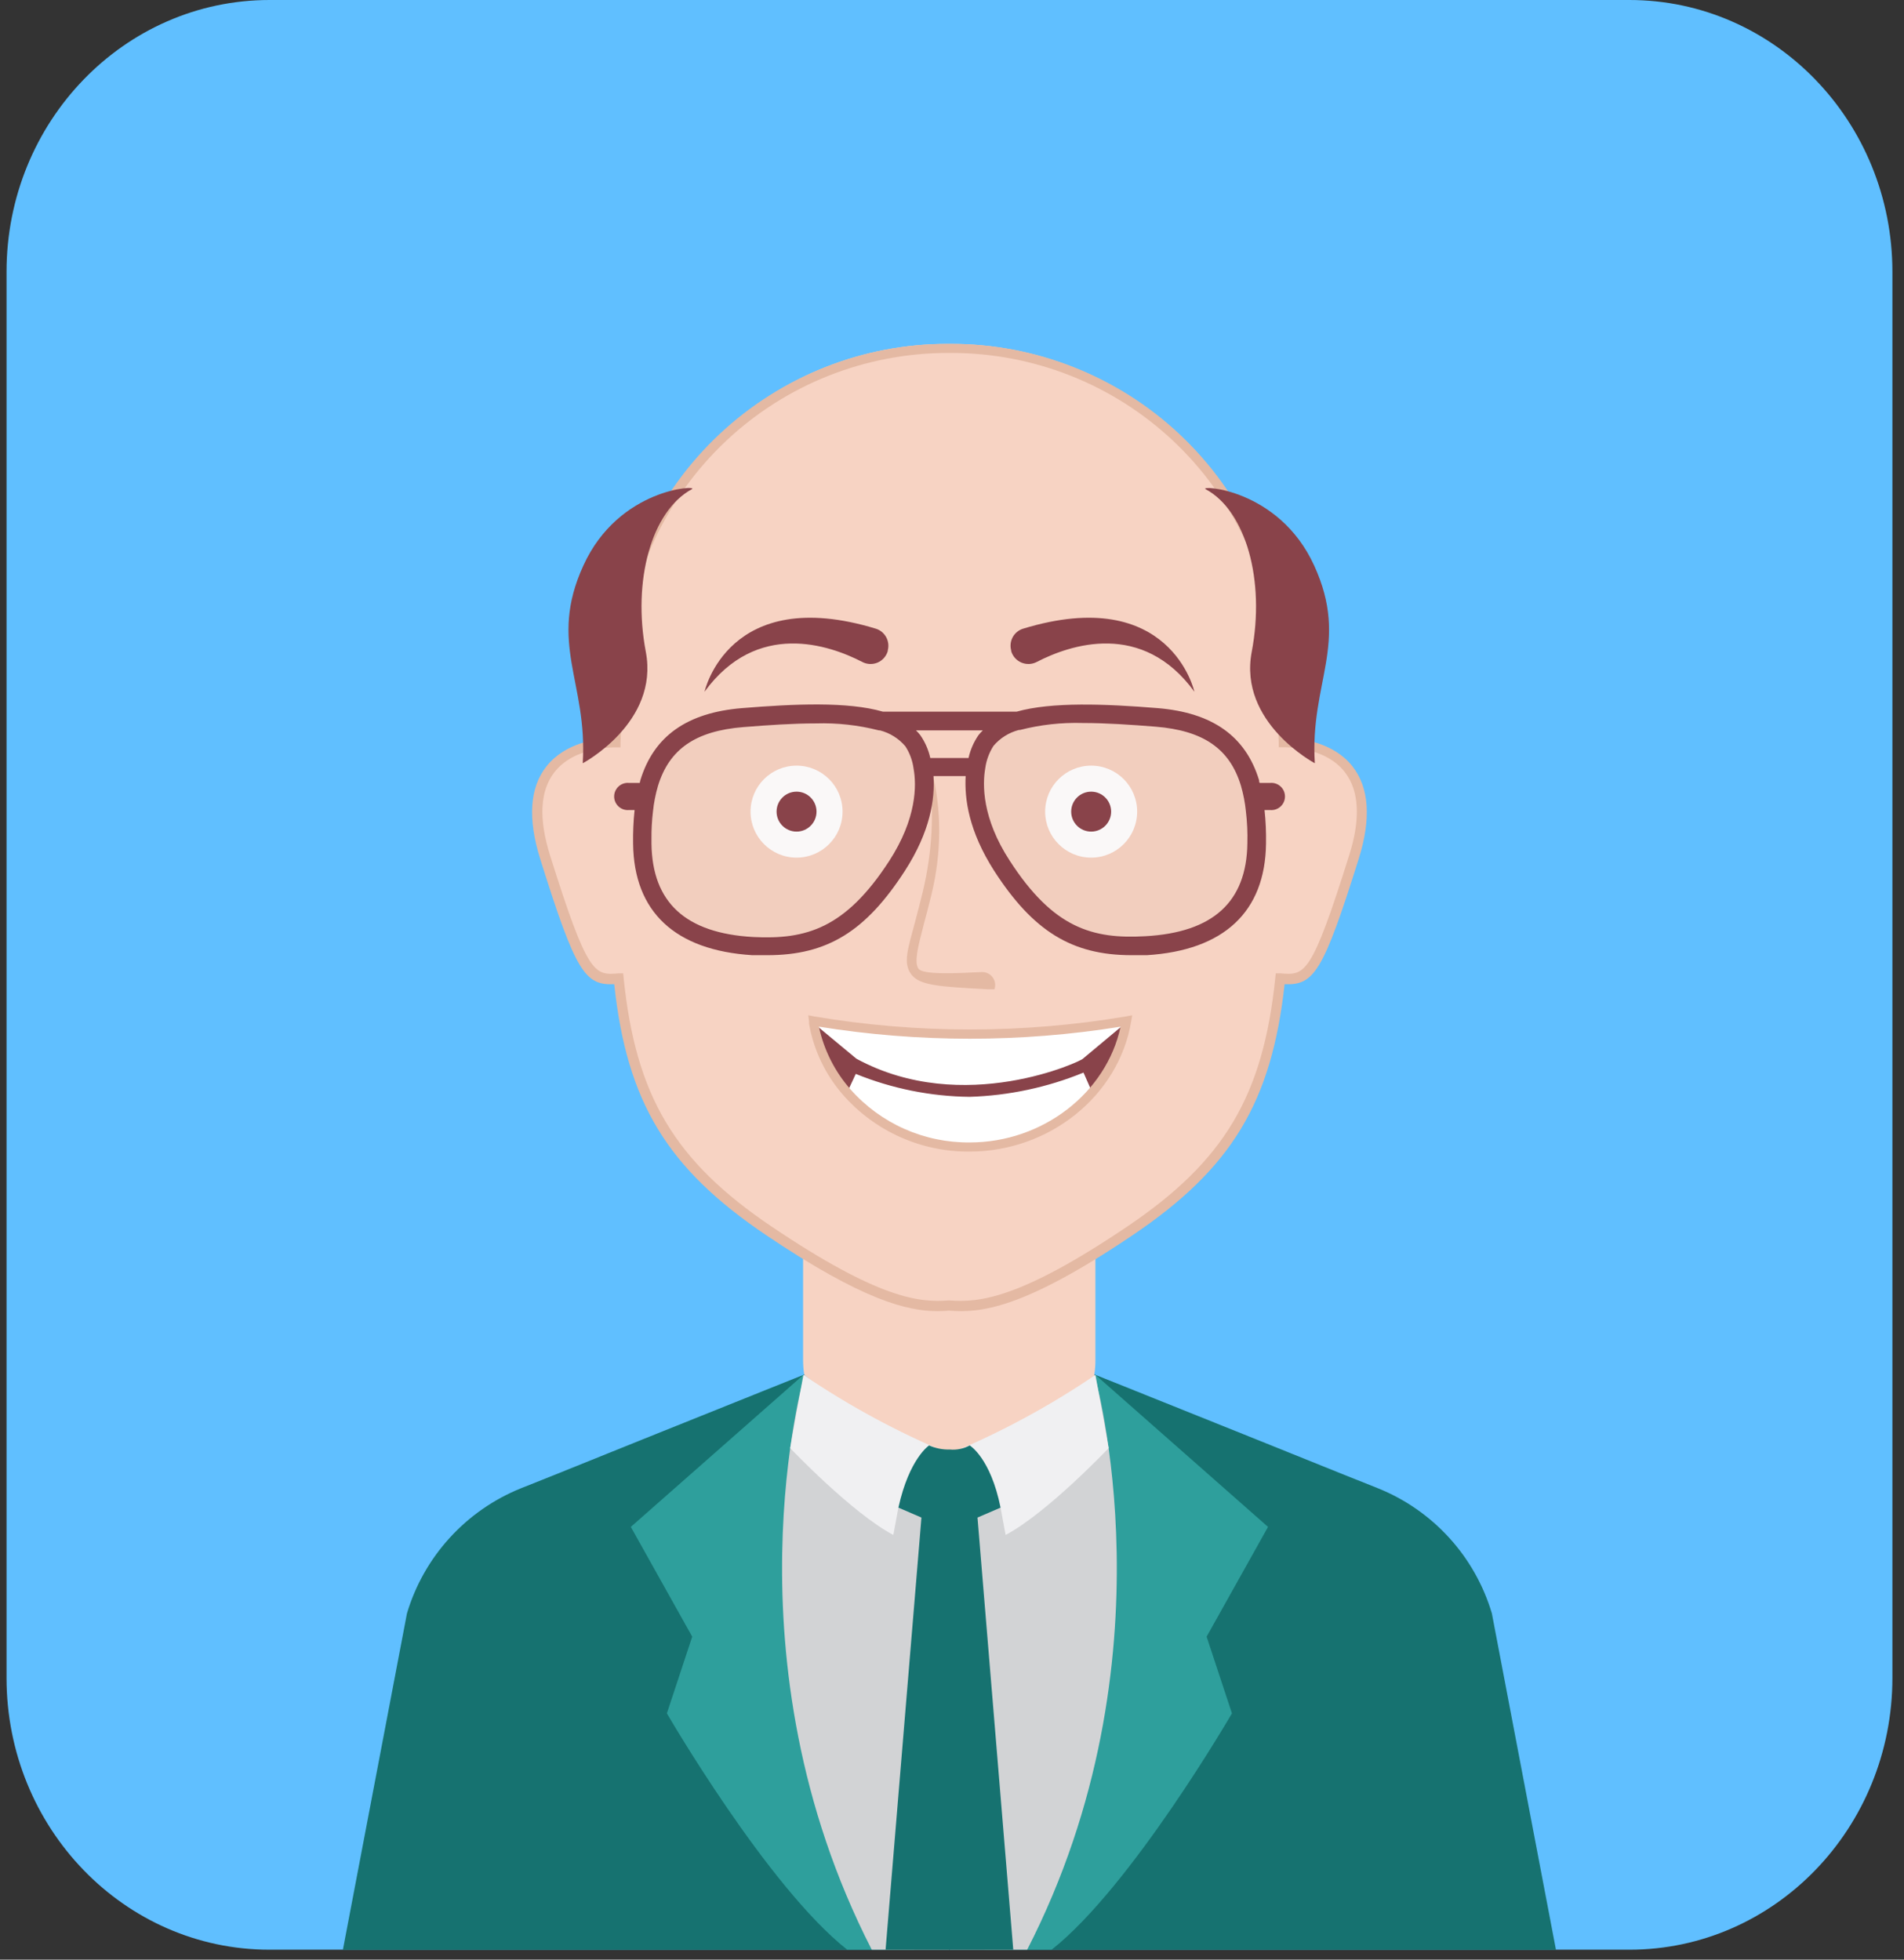<svg width="102" height="105" viewBox="0 0 102 105" fill="none" xmlns="http://www.w3.org/2000/svg">
<rect x="0" y="0" width="102" height="105" fill="#333333" stroke="none"/>
<path d="M87.289 104.468H14.439C6.657 104.468 0.35 97.942 0.35 89.899V14.569C0.35 6.521 6.657 0 14.439 0H87.289C95.071 0 101.379 6.521 101.379 14.569V89.899C101.379 97.942 95.071 104.468 87.289 104.468Z" fill="#60BFFF"/>
<path d="M79.922 86.45C79.475 84.944 78.694 83.559 77.637 82.398C76.579 81.237 75.274 80.329 73.817 79.743L71.725 78.907L67.286 77.118L60.962 74.579L58.689 73.669L58.631 73.643C58.448 74.829 57.846 75.91 56.935 76.691C56.025 77.472 54.864 77.901 53.664 77.901H50.886V104.478H83.356L79.922 86.45Z" fill="#167270"/>
<path d="M58.689 73.669L67.93 81.813L64.64 87.695L65.997 91.804C65.997 91.804 60.611 101.098 56.336 104.468H52.765L55.027 89.031L58.689 73.669Z" fill="#2E9F9C"/>
<path d="M58.625 73.643C58.625 73.643 63.017 88.887 55.027 104.468H50.886V80.334L58.625 73.643Z" fill="#D2D3D5"/>
<path d="M58.683 63.646V72.871C58.685 73.129 58.666 73.388 58.625 73.643C58.444 74.829 57.844 75.91 56.934 76.692C56.024 77.473 54.864 77.902 53.664 77.901H48.043C46.85 77.9 45.697 77.475 44.789 76.701C43.881 75.928 43.278 74.857 43.087 73.68C43.044 73.416 43.023 73.149 43.023 72.882V63.657L58.683 63.646Z" fill="#F7D3C3"/>
<path d="M50.87 81.909L53.6 80.775L53.872 82.245C56.091 81.073 59.392 77.592 59.392 77.592L58.684 73.669C56.229 75.337 53.611 76.752 50.87 77.89V81.909Z" fill="#F0F0F2"/>
<path d="M21.801 86.45C22.25 84.944 23.033 83.56 24.091 82.399C25.149 81.238 26.455 80.33 27.912 79.743L30.004 78.907L34.443 77.118L40.767 74.579L43.039 73.669L43.098 73.643C43.28 74.828 43.88 75.909 44.79 76.69C45.7 77.471 46.86 77.901 48.059 77.901H50.837V104.478H18.368L21.801 86.45Z" fill="#167270"/>
<path d="M43.039 73.669L33.794 81.813L37.083 87.695L35.726 91.804C35.726 91.804 41.112 101.098 45.387 104.468H48.964L46.702 89.031L43.039 73.669Z" fill="#2E9F9C"/>
<path d="M43.098 73.643C43.098 73.643 38.712 88.887 46.702 104.468H50.838V80.334L43.098 73.643Z" fill="#D2D3D5"/>
<path d="M50.853 81.909L48.128 80.775L47.857 82.245C45.637 81.073 42.331 77.592 42.331 77.592L43.039 73.669C45.495 75.336 48.113 76.75 50.853 77.89V81.909Z" fill="#F0F0F2"/>
<path d="M52.366 81.313L53.601 80.781C53.068 78.119 51.95 77.448 51.95 77.448C51.625 77.624 51.254 77.701 50.886 77.667C50.503 77.679 50.123 77.604 49.773 77.448C49.773 77.448 48.709 78.141 48.129 80.781L49.363 81.313L47.442 104.468H54.282L52.366 81.313Z" fill="#167270"/>
<path d="M68.76 39.805C68.696 38.16 68.606 36.531 68.51 34.929C68.238 30.457 66.268 26.258 63.003 23.191C59.738 20.124 55.424 18.42 50.944 18.428H50.747C46.267 18.42 41.953 20.124 38.688 23.191C35.423 26.258 33.453 30.457 33.181 34.929C33.086 36.526 33.001 38.123 32.937 39.752C32.937 39.752 27.161 39.539 29.157 45.916C31.153 52.292 31.542 52.569 33.112 52.441C33.762 58.739 35.774 62.31 41.15 65.951C47.175 70.018 49.331 70.082 50.832 69.965C52.328 70.082 54.484 70.023 60.509 65.956C65.896 62.316 67.903 58.749 68.552 52.452C70.117 52.585 70.5 52.324 72.502 45.942C74.503 39.56 68.765 39.805 68.76 39.805Z" fill="#F7D3C3"/>
<path d="M50.215 70.252C48.618 70.252 46.223 69.677 41.033 66.174C35.752 62.608 33.581 59.068 32.905 52.734C31.334 52.803 30.845 52.101 28.939 46.022C28.263 43.861 28.375 42.19 29.28 41.056C30.307 39.762 32.042 39.571 32.713 39.544C32.766 38.155 32.841 36.718 32.937 35.169C33.222 30.634 35.224 26.379 38.536 23.268C41.847 20.157 46.22 18.424 50.763 18.423H50.96C55.504 18.423 59.878 20.155 63.191 23.266C66.503 26.377 68.506 30.633 68.792 35.169C68.882 36.723 68.957 38.155 69.015 39.544C69.686 39.571 71.432 39.767 72.449 41.056C73.348 42.195 73.465 43.866 72.789 46.017C70.878 52.101 70.389 52.798 68.818 52.734C68.121 59.068 65.971 62.608 60.69 66.174C54.782 70.161 52.509 70.358 50.843 70.225C50.646 70.241 50.433 70.252 50.215 70.252ZM33.384 52.154L33.41 52.409C34.06 58.728 36.136 62.209 41.331 65.717C47.101 69.608 49.267 69.805 50.843 69.677C52.44 69.805 54.627 69.608 60.392 65.717C65.593 62.204 67.663 58.722 68.318 52.409L68.345 52.154H68.606C69.904 52.26 70.25 52.292 72.278 45.825C72.896 43.871 72.811 42.381 72.06 41.391C70.969 39.964 68.792 40.039 68.77 40.039H68.504V39.773C68.446 38.309 68.371 36.803 68.27 35.158C67.993 30.758 66.049 26.629 62.836 23.611C59.622 20.593 55.379 18.913 50.971 18.912H50.774C46.366 18.913 42.124 20.593 38.911 23.611C35.698 26.63 33.756 30.759 33.48 35.158C33.378 36.803 33.304 38.309 33.24 39.778V40.044H32.974C32.974 40.044 30.775 39.97 29.69 41.391C28.928 42.381 28.854 43.877 29.466 45.83C31.494 52.292 31.845 52.26 33.144 52.154H33.384Z" fill="#E4B9A3"/>
<path d="M54.17 34.849V34.886C54.21 35.023 54.28 35.149 54.375 35.256C54.47 35.362 54.588 35.446 54.719 35.502C54.851 35.557 54.993 35.583 55.135 35.577C55.278 35.571 55.417 35.533 55.543 35.467C57.305 34.556 61.185 33.215 63.985 37.063C63.985 37.063 62.708 31.272 54.798 33.689C54.564 33.764 54.368 33.926 54.251 34.143C54.134 34.359 54.105 34.612 54.17 34.849Z" fill="#89434A"/>
<path d="M47.559 34.849V34.886C47.519 35.023 47.449 35.149 47.355 35.256C47.261 35.362 47.144 35.446 47.013 35.502C46.882 35.557 46.74 35.583 46.598 35.577C46.455 35.571 46.316 35.533 46.191 35.467C44.429 34.556 40.548 33.215 37.743 37.063C37.743 37.063 39.021 31.272 46.931 33.689C47.164 33.765 47.359 33.928 47.476 34.144C47.593 34.359 47.623 34.612 47.559 34.849Z" fill="#89434A"/>
<path d="M53.27 53.006H52.866C50.311 52.862 49.257 52.809 48.81 52.197C48.363 51.584 48.639 50.839 49.033 49.354C49.151 48.907 49.284 48.396 49.427 47.816C50.545 43.179 49.427 39.917 49.427 39.885C49.427 39.853 51.056 43.148 49.901 47.928C49.757 48.518 49.624 49.029 49.502 49.477C49.161 50.775 48.97 51.558 49.204 51.904C49.438 52.25 51.333 52.143 52.589 52.085C52.704 52.08 52.819 52.103 52.922 52.154C53.026 52.204 53.115 52.279 53.182 52.373C53.25 52.466 53.292 52.575 53.307 52.689C53.321 52.804 53.307 52.92 53.265 53.027L53.27 53.006Z" fill="#E4B9A3"/>
<path d="M58.455 45.953C59.816 45.953 60.919 44.849 60.919 43.488C60.919 42.127 59.816 41.024 58.455 41.024C57.094 41.024 55.99 42.127 55.99 43.488C55.99 44.849 57.094 45.953 58.455 45.953Z" fill="white"/>
<path d="M58.455 44.558C59.046 44.558 59.525 44.079 59.525 43.488C59.525 42.897 59.046 42.418 58.455 42.418C57.864 42.418 57.385 42.897 57.385 43.488C57.385 44.079 57.864 44.558 58.455 44.558Z" fill="#89434A"/>
<path d="M42.672 45.953C44.033 45.953 45.137 44.849 45.137 43.488C45.137 42.127 44.033 41.024 42.672 41.024C41.311 41.024 40.208 42.127 40.208 43.488C40.208 44.849 41.311 45.953 42.672 45.953Z" fill="white"/>
<path d="M42.672 44.558C43.263 44.558 43.742 44.079 43.742 43.488C43.742 42.897 43.263 42.418 42.672 42.418C42.082 42.418 41.602 42.897 41.602 43.488C41.602 44.079 42.082 44.558 42.672 44.558Z" fill="#89434A"/>
<path d="M60.323 54.704C59.711 58.526 56.187 61.458 51.939 61.458C50.7 61.468 49.472 61.212 48.34 60.707C47.208 60.202 46.197 59.46 45.376 58.531C44.446 57.478 43.826 56.188 43.583 54.805C43.58 54.766 43.58 54.727 43.583 54.688C49.13 55.632 54.797 55.632 60.344 54.688L60.323 54.704Z" fill="white"/>
<path d="M58.013 56.726C58.013 56.817 51.626 59.851 45.877 56.726L43.583 54.821C43.826 56.204 44.446 57.494 45.376 58.547L45.845 57.541C47.783 58.329 49.852 58.746 51.945 58.77C54.039 58.705 56.105 58.265 58.045 57.471L58.513 58.536C59.445 57.484 60.066 56.194 60.307 54.81L58.013 56.726Z" fill="#89434A"/>
<path d="M51.94 61.703C50.665 61.714 49.403 61.45 48.239 60.932C47.075 60.413 46.035 59.651 45.19 58.696C44.232 57.612 43.593 56.283 43.343 54.858C43.339 54.817 43.339 54.776 43.343 54.736L43.301 54.4L43.631 54.464C49.151 55.394 54.788 55.394 60.307 54.464L60.654 54.4L60.595 54.746C59.93 58.712 56.219 61.703 51.94 61.703ZM43.87 55.012C44.138 56.258 44.721 57.415 45.563 58.371C46.362 59.275 47.346 59.997 48.448 60.487C49.55 60.977 50.744 61.225 51.95 61.214C55.863 61.214 59.275 58.552 60.031 55.012C54.682 55.871 49.23 55.871 43.881 55.012H43.87Z" fill="#E4B9A3"/>
<path d="M68.047 41.95C68.148 41.941 68.249 41.954 68.345 41.986C68.44 42.019 68.528 42.071 68.602 42.139C68.677 42.208 68.736 42.291 68.777 42.383C68.817 42.475 68.838 42.575 68.838 42.676C68.838 42.778 68.817 42.877 68.777 42.97C68.736 43.062 68.677 43.145 68.602 43.214C68.528 43.282 68.44 43.334 68.345 43.367C68.249 43.399 68.148 43.412 68.047 43.403H67.743C67.808 44.002 67.834 44.605 67.823 45.208C67.775 48.859 65.561 50.924 61.436 51.18C61.154 51.18 60.904 51.18 60.616 51.18C57.422 51.18 55.346 49.892 53.26 46.661C51.897 44.532 51.663 42.807 51.732 41.583H50.008C50.093 42.807 49.837 44.553 48.475 46.661C46.388 49.892 44.333 51.18 41.118 51.18C40.857 51.18 40.586 51.18 40.304 51.18C36.168 50.924 33.959 48.859 33.916 45.208C33.906 44.605 33.932 44.002 33.996 43.403H33.693C33.592 43.412 33.491 43.399 33.395 43.367C33.3 43.334 33.212 43.282 33.137 43.214C33.063 43.145 33.004 43.062 32.963 42.97C32.922 42.877 32.901 42.778 32.901 42.676C32.901 42.575 32.922 42.475 32.963 42.383C33.004 42.291 33.063 42.208 33.137 42.139C33.212 42.071 33.3 42.019 33.395 41.986C33.491 41.954 33.592 41.941 33.693 41.95H34.273C34.286 41.903 34.297 41.855 34.305 41.806C35.024 39.443 36.807 38.181 39.756 37.942C42.566 37.713 45.414 37.585 47.303 38.133H54.458C56.342 37.601 59.195 37.713 62.011 37.942C64.949 38.181 66.732 39.443 67.451 41.806C67.451 41.849 67.451 41.902 67.483 41.95H68.047ZM66.823 45.192C66.839 44.614 66.812 44.036 66.743 43.462C66.696 42.998 66.607 42.541 66.477 42.094C65.875 40.119 64.47 39.145 61.91 38.937C60.574 38.831 59.248 38.74 58.008 38.74C56.875 38.706 55.742 38.831 54.644 39.113H54.585C54.054 39.249 53.578 39.547 53.223 39.965C52.989 40.329 52.839 40.739 52.781 41.167C52.632 42.035 52.6 43.829 54.096 46.123C56.427 49.727 58.524 50.328 61.367 50.163C64.981 49.961 66.78 48.332 66.823 45.192ZM52.653 39.134H49.071C49.154 39.216 49.233 39.303 49.305 39.395C49.559 39.764 49.739 40.177 49.837 40.614H51.886C51.983 40.175 52.164 39.76 52.419 39.39C52.491 39.299 52.569 39.214 52.653 39.134ZM47.628 46.145C49.129 43.834 49.097 42.056 48.943 41.194C48.888 40.763 48.737 40.35 48.501 39.986C48.146 39.568 47.67 39.271 47.139 39.134H47.08C45.982 38.853 44.849 38.727 43.716 38.761C42.486 38.761 41.15 38.852 39.819 38.959C37.254 39.166 35.849 40.14 35.247 42.115C35.117 42.56 35.028 43.016 34.981 43.478C34.923 43.963 34.896 44.452 34.901 44.941V45.213C34.944 48.353 36.727 50.004 40.357 50.206C43.194 50.349 45.286 49.748 47.628 46.145Z" fill="#89434A"/>
<g opacity="0.2">
<path opacity="0.2" d="M66.743 43.462C66.812 44.035 66.839 44.614 66.823 45.192C66.78 48.332 64.997 49.982 61.367 50.184C58.524 50.349 56.427 49.748 54.095 46.144C52.6 43.834 52.632 42.056 52.781 41.189C52.839 40.76 52.989 40.35 53.222 39.986C53.578 39.568 54.054 39.271 54.585 39.134H54.644C55.742 38.852 56.874 38.727 58.008 38.761C59.232 38.761 60.573 38.852 61.909 38.959C64.47 39.166 65.875 40.14 66.477 42.115C66.606 42.555 66.695 43.006 66.743 43.462Z" fill="#89434A"/>
</g>
<g opacity="0.2">
<path opacity="0.2" d="M48.943 41.194C49.097 42.056 49.129 43.856 47.628 46.145C45.297 49.748 43.194 50.349 40.357 50.184C36.727 49.961 34.944 48.332 34.901 45.192V44.92C34.896 44.431 34.923 43.942 34.981 43.456C35.028 42.995 35.117 42.539 35.247 42.094C35.848 40.119 37.254 39.145 39.819 38.937C41.15 38.831 42.481 38.74 43.716 38.74C44.849 38.706 45.981 38.832 47.08 39.113H47.138C47.669 39.249 48.145 39.547 48.501 39.965C48.74 40.335 48.891 40.756 48.943 41.194Z" fill="#89434A"/>
</g>
<path d="M70.405 30.309C68.505 26.146 64.188 25.992 64.587 26.21C66.759 27.381 67.781 31.123 67.057 34.924C66.333 38.724 70.437 40.896 70.437 40.896C70.165 36.553 72.305 34.471 70.405 30.309Z" fill="#89434A"/>
<path d="M31.249 30.309C29.349 34.471 31.489 36.552 31.218 40.896C31.218 40.896 35.321 38.724 34.597 34.924C33.874 31.123 34.896 27.381 37.067 26.21C37.461 25.992 33.15 26.125 31.249 30.309Z" fill="#89434A"/>
</svg>
